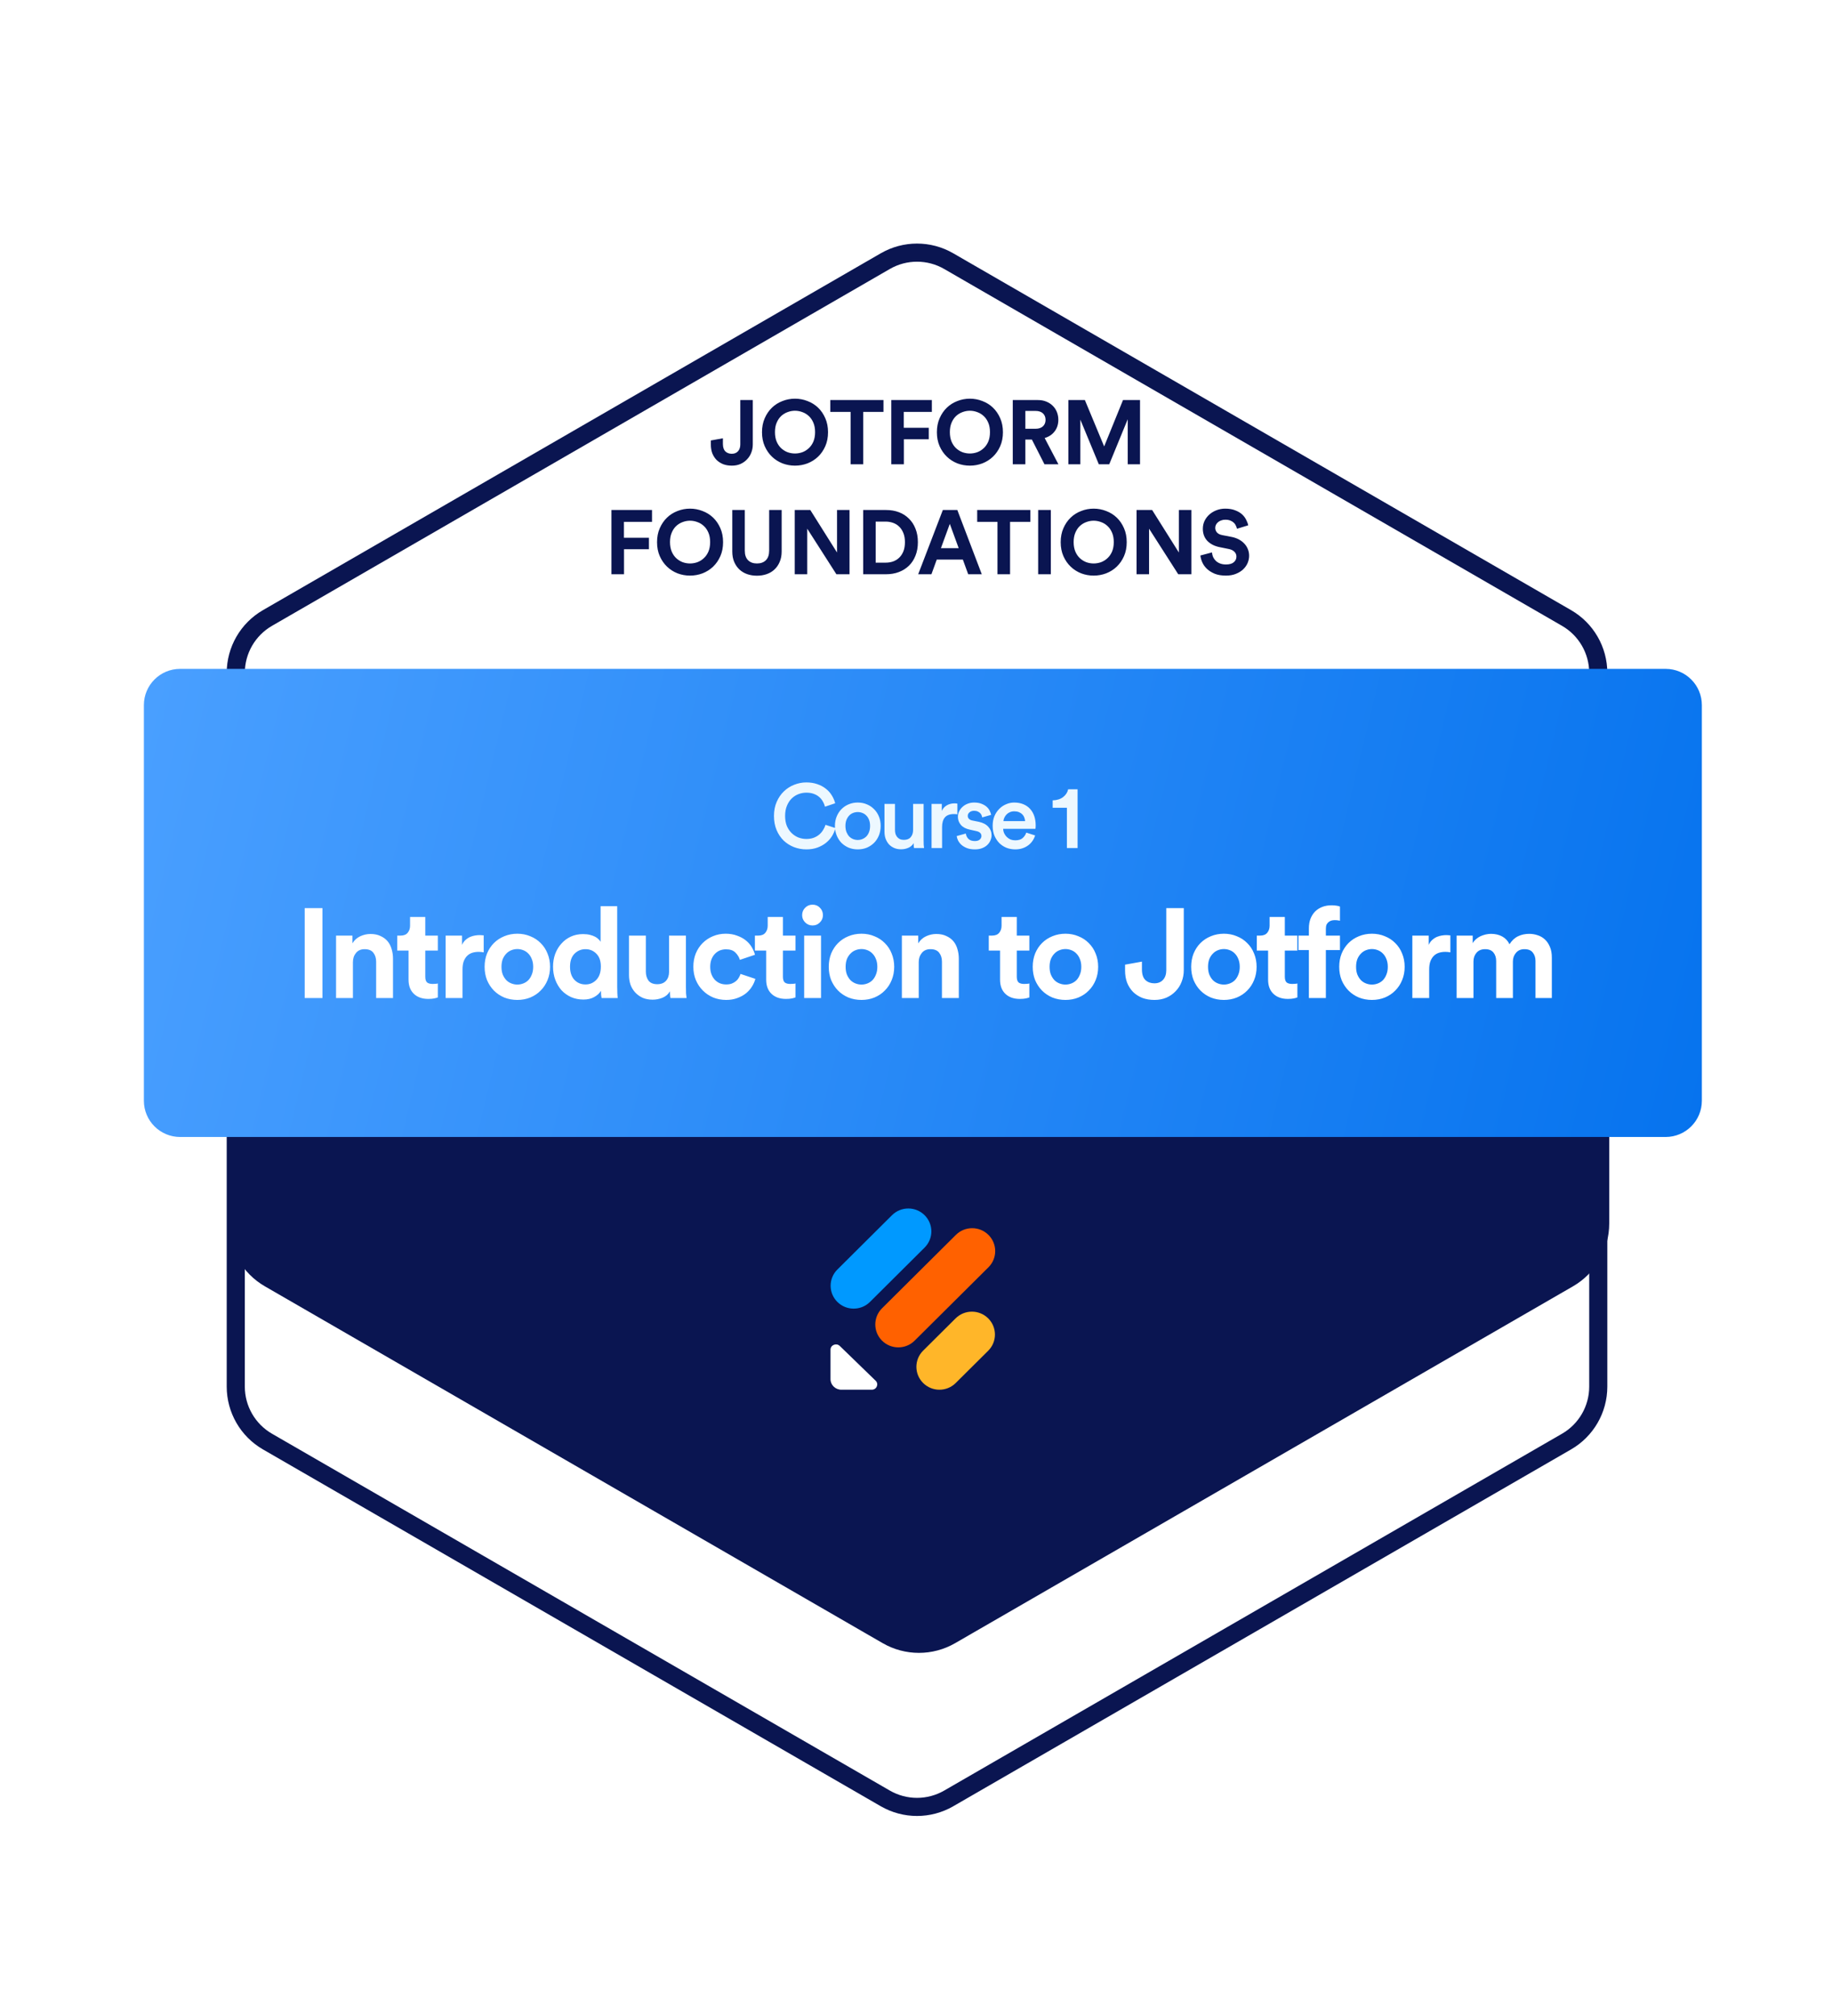 <svg width="150" height="165" viewBox="0 0 150 165" fill="none" xmlns="http://www.w3.org/2000/svg">
    <g filter="url(#filter0_dd_2906_10912)">
        <path d="M72.117 7.382C73.952 6.322 76.214 6.322 78.05 7.382L128.637 36.588C130.473 37.648 131.604 39.607 131.604 41.727V100.14C131.604 102.26 130.473 104.218 128.637 105.278L78.05 134.485C76.214 135.545 73.952 135.545 72.117 134.485L21.529 105.278C19.693 104.218 18.562 102.26 18.562 100.14V41.727C18.562 39.607 19.693 37.648 21.529 36.588L72.117 7.382Z" fill="white"/>
        <path d="M72.487 8.024C74.094 7.096 76.073 7.096 77.679 8.024L128.266 37.231C129.873 38.158 130.862 39.872 130.862 41.727V100.14C130.862 101.995 129.873 103.709 128.266 104.636L77.679 133.843C76.073 134.77 74.094 134.77 72.487 133.843L21.9 104.636C20.294 103.709 19.304 101.995 19.304 100.14V41.727C19.304 39.872 20.294 38.158 21.9 37.231L72.487 8.024Z" stroke="#0A1551" stroke-width="1.483"/>
    </g>
    <path d="M75.239 71.675H75.259L75.278 71.674L125.555 69.035C128.525 68.879 131.018 71.245 131.018 74.219V100.14C131.018 101.995 130.029 103.709 128.423 104.636L77.835 133.843C76.229 134.77 74.25 134.77 72.644 133.843L22.056 104.636C20.45 103.709 19.46 101.995 19.46 100.14V76.867C19.46 73.999 21.785 71.675 24.652 71.675H75.239Z" fill="#0A1551" stroke="#0A1551" stroke-width="1.483"/>
    <path d="M71.695 113.005C71.975 113.277 71.777 113.742 71.379 113.742H68.891C68.4 113.742 68 113.355 68 112.879V110.466C68 110.081 68.48 109.889 68.76 110.16L71.695 113.005Z" fill="white"/>
    <path d="M75.585 113.193C74.848 112.461 74.848 111.275 75.585 110.543L78.243 107.902C78.98 107.17 80.174 107.17 80.911 107.902C81.648 108.634 81.648 109.82 80.911 110.552L78.252 113.193C77.516 113.925 76.321 113.925 75.585 113.193Z" fill="#FFB629"/>
    <path d="M68.562 106.557C67.826 105.825 67.826 104.638 68.562 103.906L73.036 99.458C73.773 98.726 74.967 98.726 75.704 99.458C76.441 100.19 76.441 101.377 75.704 102.109L71.23 106.557C70.493 107.288 69.299 107.288 68.562 106.557Z" fill="#0099FF"/>
    <path d="M72.219 109.727C71.483 108.995 71.483 107.809 72.219 107.077L78.265 101.071C79.001 100.339 80.196 100.339 80.932 101.071C81.669 101.803 81.669 102.99 80.932 103.721L74.887 109.727C74.15 110.459 72.956 110.459 72.219 109.727Z" fill="#FF6100"/>
    <path d="M11.781 57.711C11.781 56.072 13.109 54.744 14.748 54.744H136.377C138.015 54.744 139.344 56.072 139.344 57.711V73.901V90.091C139.344 91.729 138.015 93.057 136.377 93.057H14.748C13.109 93.057 11.781 91.729 11.781 90.091V57.711Z" fill="url(#paint0_linear_2906_10912)"/>
    <path d="M66.026 69.518C65.67 69.518 65.331 69.456 65.01 69.333C64.693 69.209 64.412 69.031 64.164 68.799C63.922 68.561 63.729 68.275 63.586 67.938C63.442 67.597 63.371 67.212 63.371 66.781C63.371 66.351 63.445 65.968 63.593 65.632C63.742 65.291 63.937 65.004 64.179 64.772C64.426 64.534 64.708 64.354 65.025 64.23C65.346 64.102 65.677 64.037 66.018 64.037C66.35 64.037 66.649 64.084 66.916 64.178C67.183 64.267 67.415 64.391 67.613 64.549C67.811 64.702 67.974 64.883 68.102 65.091C68.231 65.298 68.325 65.516 68.384 65.743L67.546 66.025C67.507 65.867 67.445 65.719 67.361 65.58C67.282 65.437 67.178 65.313 67.049 65.209C66.926 65.105 66.777 65.024 66.604 64.965C66.436 64.905 66.241 64.876 66.018 64.876C65.801 64.876 65.588 64.915 65.381 64.994C65.173 65.073 64.987 65.192 64.824 65.35C64.661 65.508 64.53 65.709 64.431 65.951C64.332 66.188 64.283 66.465 64.283 66.781C64.283 67.088 64.33 67.36 64.424 67.597C64.523 67.83 64.654 68.025 64.817 68.183C64.98 68.341 65.165 68.463 65.373 68.547C65.586 68.626 65.803 68.665 66.026 68.665C66.248 68.665 66.446 68.633 66.619 68.569C66.792 68.505 66.943 68.418 67.072 68.309C67.2 68.201 67.306 68.077 67.39 67.938C67.479 67.8 67.546 67.657 67.591 67.508L68.406 67.775C68.347 67.998 68.253 68.215 68.125 68.428C67.996 68.636 67.831 68.821 67.628 68.984C67.43 69.142 67.198 69.271 66.931 69.37C66.664 69.469 66.362 69.518 66.026 69.518ZM70.231 68.747C70.365 68.747 70.491 68.722 70.609 68.673C70.733 68.623 70.842 68.552 70.936 68.458C71.03 68.359 71.104 68.238 71.158 68.094C71.213 67.951 71.24 67.785 71.24 67.597C71.24 67.409 71.213 67.246 71.158 67.108C71.104 66.964 71.03 66.846 70.936 66.752C70.842 66.653 70.733 66.581 70.609 66.537C70.491 66.487 70.365 66.463 70.231 66.463C70.098 66.463 69.969 66.487 69.845 66.537C69.727 66.581 69.62 66.653 69.526 66.752C69.438 66.846 69.363 66.964 69.304 67.108C69.25 67.246 69.222 67.409 69.222 67.597C69.222 67.785 69.25 67.951 69.304 68.094C69.363 68.238 69.438 68.359 69.526 68.458C69.62 68.552 69.727 68.623 69.845 68.673C69.969 68.722 70.098 68.747 70.231 68.747ZM70.231 65.684C70.503 65.684 70.753 65.733 70.98 65.832C71.208 65.926 71.405 66.06 71.573 66.233C71.742 66.401 71.873 66.601 71.966 66.833C72.06 67.066 72.107 67.32 72.107 67.597C72.107 67.874 72.06 68.131 71.966 68.369C71.873 68.601 71.742 68.804 71.573 68.977C71.405 69.145 71.208 69.278 70.98 69.377C70.753 69.471 70.503 69.518 70.231 69.518C69.964 69.518 69.714 69.471 69.482 69.377C69.255 69.278 69.057 69.145 68.889 68.977C68.725 68.804 68.597 68.601 68.503 68.369C68.409 68.131 68.362 67.874 68.362 67.597C68.362 67.32 68.409 67.066 68.503 66.833C68.597 66.601 68.725 66.401 68.889 66.233C69.057 66.06 69.255 65.926 69.482 65.832C69.714 65.733 69.964 65.684 70.231 65.684ZM74.807 69.006C74.718 69.17 74.577 69.296 74.384 69.385C74.196 69.469 73.996 69.511 73.783 69.511C73.566 69.511 73.373 69.474 73.205 69.4C73.037 69.325 72.893 69.224 72.775 69.095C72.661 68.962 72.572 68.809 72.508 68.636C72.448 68.463 72.419 68.275 72.419 68.072V65.795H73.279V67.916C73.279 68.03 73.291 68.136 73.316 68.235C73.346 68.334 73.39 68.421 73.45 68.495C73.509 68.569 73.583 68.628 73.672 68.673C73.766 68.717 73.877 68.739 74.006 68.739C74.258 68.739 74.446 68.665 74.569 68.517C74.698 68.364 74.762 68.168 74.762 67.931V65.795H75.623V68.747C75.623 68.895 75.625 69.026 75.63 69.14C75.64 69.249 75.65 69.338 75.66 69.407H74.836C74.826 69.367 74.819 69.311 74.814 69.236C74.809 69.157 74.807 69.081 74.807 69.006ZM78.388 66.648C78.289 66.633 78.195 66.626 78.106 66.626C77.77 66.626 77.523 66.717 77.365 66.9C77.212 67.083 77.135 67.345 77.135 67.686V69.407H76.275V65.795H77.113V66.374C77.197 66.176 77.333 66.022 77.521 65.914C77.709 65.805 77.921 65.751 78.158 65.751C78.213 65.751 78.26 65.753 78.299 65.758C78.339 65.763 78.369 65.768 78.388 65.773V66.648ZM79.082 68.22C79.097 68.383 79.164 68.527 79.283 68.65C79.406 68.774 79.584 68.836 79.817 68.836C79.995 68.836 80.128 68.796 80.217 68.717C80.311 68.633 80.358 68.534 80.358 68.421C80.358 68.322 80.323 68.238 80.254 68.168C80.185 68.099 80.079 68.05 79.935 68.02L79.401 67.901C79.08 67.832 78.838 67.704 78.675 67.516C78.511 67.323 78.43 67.1 78.43 66.848C78.43 66.69 78.465 66.542 78.534 66.403C78.603 66.26 78.697 66.136 78.816 66.032C78.934 65.924 79.073 65.84 79.231 65.78C79.394 65.716 79.57 65.684 79.757 65.684C80.01 65.684 80.22 65.721 80.388 65.795C80.561 65.864 80.702 65.951 80.811 66.055C80.919 66.159 80.998 66.27 81.048 66.388C81.102 66.502 81.137 66.603 81.152 66.692L80.425 66.9C80.415 66.851 80.398 66.794 80.373 66.73C80.348 66.665 80.309 66.606 80.254 66.552C80.205 66.497 80.138 66.453 80.054 66.418C79.975 66.379 79.876 66.359 79.757 66.359C79.604 66.359 79.478 66.401 79.379 66.485C79.285 66.564 79.238 66.66 79.238 66.774C79.238 66.873 79.27 66.954 79.335 67.019C79.399 67.083 79.488 67.128 79.602 67.152L80.15 67.263C80.492 67.338 80.749 67.474 80.922 67.671C81.1 67.864 81.189 68.094 81.189 68.361C81.189 68.5 81.159 68.638 81.1 68.776C81.045 68.91 80.961 69.034 80.848 69.147C80.739 69.256 80.598 69.345 80.425 69.414C80.252 69.484 80.052 69.518 79.824 69.518C79.562 69.518 79.34 69.481 79.157 69.407C78.974 69.333 78.823 69.241 78.704 69.132C78.586 69.019 78.497 68.9 78.437 68.776C78.378 68.648 78.343 68.532 78.333 68.428L79.082 68.22ZM83.932 67.204C83.927 67.1 83.905 67.001 83.865 66.908C83.831 66.809 83.776 66.722 83.702 66.648C83.628 66.574 83.537 66.514 83.428 66.47C83.319 66.425 83.19 66.403 83.042 66.403C82.909 66.403 82.787 66.428 82.679 66.477C82.575 66.522 82.486 66.584 82.412 66.663C82.338 66.737 82.278 66.823 82.234 66.922C82.189 67.016 82.164 67.11 82.159 67.204H83.932ZM84.755 68.376C84.706 68.534 84.634 68.683 84.54 68.821C84.446 68.959 84.33 69.081 84.192 69.184C84.053 69.288 83.895 69.37 83.717 69.429C83.539 69.489 83.341 69.518 83.124 69.518C82.876 69.518 82.642 69.476 82.419 69.392C82.197 69.303 82.001 69.177 81.833 69.014C81.665 68.846 81.529 68.643 81.425 68.406C81.326 68.163 81.277 67.889 81.277 67.582C81.277 67.296 81.324 67.036 81.418 66.804C81.517 66.571 81.648 66.374 81.811 66.21C81.974 66.042 82.162 65.914 82.375 65.825C82.587 65.731 82.807 65.684 83.035 65.684C83.311 65.684 83.559 65.728 83.776 65.817C83.999 65.906 84.184 66.032 84.332 66.196C84.486 66.359 84.602 66.556 84.681 66.789C84.76 67.016 84.8 67.273 84.8 67.56C84.8 67.629 84.797 67.691 84.792 67.746C84.787 67.795 84.782 67.825 84.778 67.835H82.137C82.142 67.973 82.172 68.099 82.226 68.213C82.281 68.327 82.352 68.425 82.441 68.51C82.53 68.594 82.632 68.66 82.745 68.71C82.864 68.754 82.99 68.776 83.124 68.776C83.386 68.776 83.586 68.717 83.724 68.599C83.868 68.475 83.969 68.324 84.028 68.146L84.755 68.376ZM87.355 69.407V66.114H86.19V65.506C86.536 65.496 86.82 65.407 87.043 65.239C87.266 65.066 87.404 64.853 87.458 64.601H88.23V69.407H87.355Z" fill="#EDF8FF"/>
    <path d="M24.948 81.684V74.323H26.402V81.684H24.948ZM28.897 81.684H27.516V76.576H28.855V77.209C29.015 76.946 29.229 76.752 29.499 76.627C29.776 76.503 30.053 76.441 30.33 76.441C30.648 76.441 30.922 76.496 31.15 76.607C31.385 76.71 31.579 76.852 31.731 77.032C31.884 77.212 31.994 77.427 32.064 77.676C32.14 77.925 32.178 78.188 32.178 78.465V81.684H30.797V78.704C30.797 78.413 30.721 78.171 30.569 77.977C30.423 77.784 30.184 77.686 29.852 77.686C29.547 77.686 29.312 77.79 29.146 77.998C28.98 78.199 28.897 78.448 28.897 78.746V81.684ZM34.821 76.576H35.849V77.801H34.821V79.94C34.821 80.161 34.869 80.317 34.966 80.407C35.07 80.49 35.222 80.531 35.423 80.531C35.506 80.531 35.589 80.528 35.672 80.521C35.755 80.514 35.814 80.504 35.849 80.49V81.632C35.786 81.66 35.69 81.688 35.558 81.715C35.433 81.743 35.271 81.757 35.07 81.757C34.572 81.757 34.177 81.618 33.886 81.341C33.596 81.064 33.45 80.677 33.45 80.178V77.801H32.526V76.576H32.786C33.056 76.576 33.253 76.499 33.378 76.347C33.509 76.188 33.575 75.994 33.575 75.766V75.049H34.821V76.576ZM39.604 77.946C39.466 77.918 39.327 77.905 39.189 77.905C39.009 77.905 38.839 77.929 38.68 77.977C38.521 78.026 38.383 78.105 38.265 78.216C38.147 78.327 38.05 78.476 37.974 78.662C37.905 78.843 37.87 79.071 37.87 79.348V81.684H36.489V76.576H37.829V77.334C37.905 77.167 38.002 77.032 38.12 76.929C38.244 76.818 38.372 76.735 38.504 76.679C38.642 76.624 38.777 76.586 38.909 76.565C39.047 76.544 39.172 76.534 39.282 76.534C39.338 76.534 39.39 76.537 39.438 76.544C39.493 76.544 39.549 76.548 39.604 76.555V77.946ZM42.358 80.583C42.524 80.583 42.687 80.552 42.846 80.49C43.005 80.428 43.144 80.338 43.261 80.22C43.379 80.095 43.473 79.943 43.542 79.763C43.618 79.583 43.656 79.372 43.656 79.13C43.656 78.888 43.618 78.676 43.542 78.496C43.473 78.316 43.379 78.168 43.261 78.05C43.144 77.925 43.005 77.832 42.846 77.77C42.687 77.707 42.524 77.676 42.358 77.676C42.192 77.676 42.029 77.707 41.87 77.77C41.711 77.832 41.572 77.925 41.455 78.05C41.337 78.168 41.24 78.316 41.164 78.496C41.095 78.676 41.06 78.888 41.06 79.13C41.06 79.372 41.095 79.583 41.164 79.763C41.24 79.943 41.337 80.095 41.455 80.22C41.572 80.338 41.711 80.428 41.87 80.49C42.029 80.552 42.192 80.583 42.358 80.583ZM42.358 76.42C42.739 76.42 43.092 76.489 43.417 76.627C43.749 76.759 44.033 76.946 44.269 77.188C44.511 77.424 44.698 77.707 44.829 78.04C44.968 78.372 45.037 78.735 45.037 79.13C45.037 79.524 44.968 79.888 44.829 80.22C44.698 80.545 44.511 80.829 44.269 81.071C44.033 81.314 43.749 81.504 43.417 81.642C43.092 81.774 42.739 81.84 42.358 81.84C41.977 81.84 41.621 81.774 41.289 81.642C40.963 81.504 40.68 81.314 40.437 81.071C40.202 80.829 40.015 80.545 39.877 80.22C39.745 79.888 39.679 79.524 39.679 79.13C39.679 78.735 39.745 78.372 39.877 78.04C40.015 77.707 40.202 77.424 40.437 77.188C40.68 76.946 40.963 76.759 41.289 76.627C41.621 76.489 41.977 76.42 42.358 76.42ZM50.535 80.76C50.535 80.933 50.539 81.106 50.546 81.279C50.553 81.445 50.563 81.58 50.577 81.684H49.258C49.244 81.629 49.23 81.546 49.217 81.435C49.21 81.324 49.206 81.21 49.206 81.092C49.089 81.293 48.905 81.463 48.656 81.601C48.414 81.739 48.12 81.809 47.773 81.809C47.407 81.809 47.071 81.743 46.766 81.611C46.462 81.473 46.199 81.286 45.977 81.051C45.763 80.808 45.593 80.525 45.468 80.199C45.344 79.867 45.282 79.507 45.282 79.119C45.282 78.746 45.34 78.396 45.458 78.071C45.583 77.745 45.752 77.465 45.967 77.23C46.181 76.987 46.438 76.797 46.735 76.659C47.04 76.52 47.372 76.451 47.732 76.451C47.953 76.451 48.144 76.472 48.303 76.513C48.469 76.555 48.611 76.607 48.729 76.669C48.846 76.731 48.94 76.8 49.009 76.877C49.085 76.946 49.141 77.015 49.175 77.084V74.167H50.535V80.76ZM46.673 79.119C46.673 79.576 46.791 79.933 47.026 80.189C47.268 80.445 47.573 80.573 47.94 80.573C48.292 80.573 48.59 80.445 48.833 80.189C49.075 79.933 49.196 79.573 49.196 79.109C49.196 78.652 49.075 78.303 48.833 78.06C48.59 77.811 48.292 77.686 47.94 77.686C47.587 77.686 47.285 77.811 47.036 78.06C46.794 78.309 46.673 78.662 46.673 79.119ZM54.895 81.684C54.881 81.629 54.871 81.549 54.864 81.445C54.857 81.341 54.853 81.237 54.853 81.134C54.715 81.376 54.511 81.552 54.241 81.663C53.978 81.767 53.711 81.819 53.441 81.819C53.13 81.819 52.853 81.767 52.611 81.663C52.375 81.552 52.175 81.407 52.008 81.227C51.842 81.047 51.714 80.836 51.624 80.594C51.541 80.345 51.5 80.082 51.5 79.805V76.576H52.881V79.524C52.881 79.815 52.953 80.061 53.099 80.261C53.251 80.455 53.49 80.552 53.815 80.552C54.127 80.552 54.365 80.459 54.532 80.272C54.698 80.085 54.781 79.843 54.781 79.545V76.576H56.162V80.76C56.162 80.961 56.165 81.144 56.172 81.31C56.186 81.469 56.2 81.594 56.214 81.684H54.895ZM59.448 77.697C59.268 77.697 59.099 77.728 58.94 77.79C58.787 77.853 58.652 77.946 58.535 78.071C58.417 78.188 58.324 78.337 58.254 78.517C58.185 78.697 58.151 78.901 58.151 79.13C58.151 79.358 58.185 79.562 58.254 79.742C58.324 79.922 58.417 80.075 58.535 80.199C58.659 80.324 58.798 80.417 58.95 80.48C59.109 80.542 59.279 80.573 59.459 80.573C59.632 80.573 59.784 80.549 59.916 80.5C60.054 80.445 60.172 80.376 60.269 80.293C60.366 80.21 60.442 80.116 60.497 80.012C60.559 79.909 60.604 79.808 60.632 79.711L61.847 80.116C61.791 80.331 61.698 80.542 61.566 80.749C61.442 80.95 61.279 81.134 61.078 81.3C60.878 81.459 60.642 81.587 60.373 81.684C60.102 81.788 59.798 81.84 59.459 81.84C59.085 81.84 58.732 81.774 58.4 81.642C58.074 81.504 57.791 81.314 57.548 81.071C57.306 80.829 57.116 80.545 56.977 80.22C56.839 79.888 56.77 79.524 56.77 79.13C56.77 78.735 56.835 78.372 56.967 78.04C57.105 77.707 57.292 77.424 57.528 77.188C57.77 76.946 58.05 76.759 58.369 76.627C58.694 76.489 59.044 76.42 59.417 76.42C59.763 76.42 60.071 76.472 60.341 76.576C60.618 76.672 60.857 76.8 61.058 76.96C61.258 77.119 61.421 77.302 61.546 77.51C61.67 77.718 61.76 77.929 61.816 78.143L60.58 78.559C60.518 78.344 60.397 78.147 60.217 77.967C60.044 77.787 59.788 77.697 59.448 77.697ZM64.104 76.576H65.132V77.801H64.104V79.94C64.104 80.161 64.152 80.317 64.249 80.407C64.353 80.49 64.505 80.531 64.706 80.531C64.789 80.531 64.872 80.528 64.955 80.521C65.038 80.514 65.097 80.504 65.132 80.49V81.632C65.069 81.66 64.972 81.688 64.841 81.715C64.716 81.743 64.554 81.757 64.353 81.757C63.855 81.757 63.46 81.618 63.169 81.341C62.879 81.064 62.733 80.677 62.733 80.178V77.801H61.809V76.576H62.069C62.339 76.576 62.536 76.499 62.661 76.347C62.792 76.188 62.858 75.994 62.858 75.766V75.049H64.104V76.576ZM65.843 81.684V76.576H67.224V81.684H65.843ZM65.677 74.904C65.677 74.662 65.76 74.457 65.926 74.291C66.093 74.125 66.293 74.042 66.529 74.042C66.771 74.042 66.972 74.125 67.131 74.291C67.297 74.457 67.38 74.662 67.38 74.904C67.38 75.132 67.297 75.33 67.131 75.496C66.972 75.662 66.771 75.745 66.529 75.745C66.293 75.745 66.093 75.662 65.926 75.496C65.76 75.33 65.677 75.132 65.677 74.904ZM70.536 80.583C70.702 80.583 70.865 80.552 71.024 80.49C71.183 80.428 71.322 80.338 71.439 80.22C71.557 80.095 71.65 79.943 71.72 79.763C71.796 79.583 71.834 79.372 71.834 79.13C71.834 78.888 71.796 78.676 71.72 78.496C71.65 78.316 71.557 78.168 71.439 78.05C71.322 77.925 71.183 77.832 71.024 77.77C70.865 77.707 70.702 77.676 70.536 77.676C70.37 77.676 70.207 77.707 70.048 77.77C69.889 77.832 69.75 77.925 69.633 78.05C69.515 78.168 69.418 78.316 69.342 78.496C69.273 78.676 69.238 78.888 69.238 79.13C69.238 79.372 69.273 79.583 69.342 79.763C69.418 79.943 69.515 80.095 69.633 80.22C69.75 80.338 69.889 80.428 70.048 80.49C70.207 80.552 70.37 80.583 70.536 80.583ZM70.536 76.42C70.917 76.42 71.27 76.489 71.595 76.627C71.927 76.759 72.211 76.946 72.446 77.188C72.689 77.424 72.876 77.707 73.007 78.04C73.145 78.372 73.215 78.735 73.215 79.13C73.215 79.524 73.145 79.888 73.007 80.22C72.876 80.545 72.689 80.829 72.446 81.071C72.211 81.314 71.927 81.504 71.595 81.642C71.27 81.774 70.917 81.84 70.536 81.84C70.155 81.84 69.799 81.774 69.466 81.642C69.141 81.504 68.857 81.314 68.615 81.071C68.38 80.829 68.193 80.545 68.054 80.22C67.923 79.888 67.857 79.524 67.857 79.13C67.857 78.735 67.923 78.372 68.054 78.04C68.193 77.707 68.38 77.424 68.615 77.188C68.857 76.946 69.141 76.759 69.466 76.627C69.799 76.489 70.155 76.42 70.536 76.42ZM75.224 81.684H73.843V76.576H75.183V77.209C75.342 76.946 75.557 76.752 75.827 76.627C76.103 76.503 76.38 76.441 76.657 76.441C76.976 76.441 77.249 76.496 77.478 76.607C77.713 76.71 77.907 76.852 78.059 77.032C78.211 77.212 78.322 77.427 78.391 77.676C78.467 77.925 78.505 78.188 78.505 78.465V81.684H77.124V78.704C77.124 78.413 77.048 78.171 76.896 77.977C76.751 77.784 76.512 77.686 76.18 77.686C75.875 77.686 75.64 77.79 75.474 77.998C75.307 78.199 75.224 78.448 75.224 78.746V81.684ZM83.252 76.576H84.28V77.801H83.252V79.94C83.252 80.161 83.301 80.317 83.398 80.407C83.501 80.49 83.654 80.531 83.855 80.531C83.938 80.531 84.021 80.528 84.104 80.521C84.187 80.514 84.246 80.504 84.28 80.49V81.632C84.218 81.66 84.121 81.688 83.989 81.715C83.865 81.743 83.702 81.757 83.501 81.757C83.003 81.757 82.609 81.618 82.318 81.341C82.027 81.064 81.882 80.677 81.882 80.178V77.801H80.958V76.576H81.217C81.487 76.576 81.684 76.499 81.809 76.347C81.941 76.188 82.006 75.994 82.006 75.766V75.049H83.252V76.576ZM87.236 80.583C87.402 80.583 87.564 80.552 87.724 80.49C87.883 80.428 88.021 80.338 88.139 80.22C88.257 80.095 88.35 79.943 88.419 79.763C88.496 79.583 88.534 79.372 88.534 79.13C88.534 78.888 88.496 78.676 88.419 78.496C88.35 78.316 88.257 78.168 88.139 78.05C88.021 77.925 87.883 77.832 87.724 77.77C87.564 77.707 87.402 77.676 87.236 77.676C87.07 77.676 86.907 77.707 86.748 77.77C86.588 77.832 86.45 77.925 86.332 78.05C86.215 78.168 86.118 78.316 86.042 78.496C85.972 78.676 85.938 78.888 85.938 79.13C85.938 79.372 85.972 79.583 86.042 79.763C86.118 79.943 86.215 80.095 86.332 80.22C86.45 80.338 86.588 80.428 86.748 80.49C86.907 80.552 87.07 80.583 87.236 80.583ZM87.236 76.42C87.617 76.42 87.969 76.489 88.295 76.627C88.627 76.759 88.911 76.946 89.146 77.188C89.388 77.424 89.575 77.707 89.707 78.04C89.845 78.372 89.915 78.735 89.915 79.13C89.915 79.524 89.845 79.888 89.707 80.22C89.575 80.545 89.388 80.829 89.146 81.071C88.911 81.314 88.627 81.504 88.295 81.642C87.969 81.774 87.617 81.84 87.236 81.84C86.855 81.84 86.499 81.774 86.166 81.642C85.841 81.504 85.557 81.314 85.315 81.071C85.079 80.829 84.893 80.545 84.754 80.22C84.623 79.888 84.557 79.524 84.557 79.13C84.557 78.735 84.623 78.372 84.754 78.04C84.893 77.707 85.079 77.424 85.315 77.188C85.557 76.946 85.841 76.759 86.166 76.627C86.499 76.489 86.855 76.42 87.236 76.42ZM92.118 78.953L93.499 78.704V79.379C93.505 79.76 93.602 80.04 93.789 80.22C93.983 80.393 94.225 80.48 94.516 80.48C94.821 80.48 95.059 80.383 95.233 80.189C95.406 79.995 95.492 79.736 95.492 79.41V74.323H96.925V79.41C96.925 79.742 96.866 80.057 96.748 80.355C96.638 80.646 96.475 80.902 96.26 81.123C96.053 81.345 95.8 81.521 95.502 81.653C95.212 81.777 94.886 81.84 94.526 81.84C94.16 81.84 93.827 81.784 93.53 81.674C93.239 81.556 92.986 81.393 92.772 81.186C92.564 80.971 92.401 80.718 92.284 80.428C92.173 80.13 92.118 79.801 92.118 79.441V78.953ZM100.209 80.583C100.375 80.583 100.538 80.552 100.697 80.49C100.856 80.428 100.995 80.338 101.113 80.22C101.23 80.095 101.324 79.943 101.393 79.763C101.469 79.583 101.507 79.372 101.507 79.13C101.507 78.888 101.469 78.676 101.393 78.496C101.324 78.316 101.23 78.168 101.113 78.05C100.995 77.925 100.856 77.832 100.697 77.77C100.538 77.707 100.375 77.676 100.209 77.676C100.043 77.676 99.88 77.707 99.721 77.77C99.562 77.832 99.424 77.925 99.306 78.05C99.188 78.168 99.091 78.316 99.015 78.496C98.946 78.676 98.911 78.888 98.911 79.13C98.911 79.372 98.946 79.583 99.015 79.763C99.091 79.943 99.188 80.095 99.306 80.22C99.424 80.338 99.562 80.428 99.721 80.49C99.88 80.552 100.043 80.583 100.209 80.583ZM100.209 76.42C100.59 76.42 100.943 76.489 101.268 76.627C101.601 76.759 101.884 76.946 102.12 77.188C102.362 77.424 102.549 77.707 102.68 78.04C102.819 78.372 102.888 78.735 102.888 79.13C102.888 79.524 102.819 79.888 102.68 80.22C102.549 80.545 102.362 80.829 102.12 81.071C101.884 81.314 101.601 81.504 101.268 81.642C100.943 81.774 100.59 81.84 100.209 81.84C99.829 81.84 99.472 81.774 99.14 81.642C98.814 81.504 98.531 81.314 98.288 81.071C98.053 80.829 97.866 80.545 97.728 80.22C97.596 79.888 97.531 79.524 97.531 79.13C97.531 78.735 97.596 78.372 97.728 78.04C97.866 77.707 98.053 77.424 98.288 77.188C98.531 76.946 98.814 76.759 99.14 76.627C99.472 76.489 99.829 76.42 100.209 76.42ZM105.199 76.576H106.227V77.801H105.199V79.94C105.199 80.161 105.248 80.317 105.345 80.407C105.448 80.49 105.601 80.531 105.801 80.531C105.885 80.531 105.968 80.528 106.051 80.521C106.134 80.514 106.193 80.504 106.227 80.49V81.632C106.165 81.66 106.068 81.688 105.936 81.715C105.812 81.743 105.649 81.757 105.448 81.757C104.95 81.757 104.556 81.618 104.265 81.341C103.974 81.064 103.829 80.677 103.829 80.178V77.801H102.905V76.576H103.164C103.434 76.576 103.631 76.499 103.756 76.347C103.888 76.188 103.953 75.994 103.953 75.766V75.049H105.199V76.576ZM109.276 75.309C109.2 75.309 109.117 75.319 109.027 75.34C108.943 75.361 108.867 75.399 108.798 75.454C108.729 75.503 108.67 75.572 108.622 75.662C108.58 75.752 108.559 75.87 108.559 76.015V76.576H109.712V77.759H108.559V81.684H107.168V77.759H106.317V76.576H107.168V75.994C107.168 75.703 107.21 75.444 107.293 75.215C107.383 74.98 107.507 74.779 107.666 74.613C107.832 74.447 108.03 74.319 108.258 74.229C108.487 74.139 108.743 74.094 109.027 74.094C109.172 74.094 109.307 74.104 109.431 74.125C109.563 74.146 109.656 74.17 109.712 74.198V75.361C109.677 75.347 109.625 75.337 109.556 75.33C109.487 75.316 109.393 75.309 109.276 75.309ZM112.331 80.583C112.497 80.583 112.66 80.552 112.819 80.49C112.978 80.428 113.117 80.338 113.234 80.22C113.352 80.095 113.446 79.943 113.515 79.763C113.591 79.583 113.629 79.372 113.629 79.13C113.629 78.888 113.591 78.676 113.515 78.496C113.446 78.316 113.352 78.168 113.234 78.05C113.117 77.925 112.978 77.832 112.819 77.77C112.66 77.707 112.497 77.676 112.331 77.676C112.165 77.676 112.002 77.707 111.843 77.77C111.684 77.832 111.545 77.925 111.428 78.05C111.31 78.168 111.213 78.316 111.137 78.496C111.068 78.676 111.033 78.888 111.033 79.13C111.033 79.372 111.068 79.583 111.137 79.763C111.213 79.943 111.31 80.095 111.428 80.22C111.545 80.338 111.684 80.428 111.843 80.49C112.002 80.552 112.165 80.583 112.331 80.583ZM112.331 76.42C112.712 76.42 113.065 76.489 113.39 76.627C113.722 76.759 114.006 76.946 114.242 77.188C114.484 77.424 114.671 77.707 114.802 78.04C114.941 78.372 115.01 78.735 115.01 79.13C115.01 79.524 114.941 79.888 114.802 80.22C114.671 80.545 114.484 80.829 114.242 81.071C114.006 81.314 113.722 81.504 113.39 81.642C113.065 81.774 112.712 81.84 112.331 81.84C111.95 81.84 111.594 81.774 111.262 81.642C110.936 81.504 110.652 81.314 110.41 81.071C110.175 80.829 109.988 80.545 109.85 80.22C109.718 79.888 109.652 79.524 109.652 79.13C109.652 78.735 109.718 78.372 109.85 78.04C109.988 77.707 110.175 77.424 110.41 77.188C110.652 76.946 110.936 76.759 111.262 76.627C111.594 76.489 111.95 76.42 112.331 76.42ZM118.753 77.946C118.615 77.918 118.477 77.905 118.338 77.905C118.158 77.905 117.989 77.929 117.829 77.977C117.67 78.026 117.532 78.105 117.414 78.216C117.296 78.327 117.199 78.476 117.123 78.662C117.054 78.843 117.019 79.071 117.019 79.348V81.684H115.639V76.576H116.978V77.334C117.054 77.167 117.151 77.032 117.269 76.929C117.393 76.818 117.521 76.735 117.653 76.679C117.791 76.624 117.926 76.586 118.058 76.565C118.196 76.544 118.321 76.534 118.432 76.534C118.487 76.534 118.539 76.537 118.587 76.544C118.643 76.544 118.698 76.548 118.753 76.555V77.946ZM119.263 81.684V76.576H120.582V77.198C120.651 77.074 120.741 76.963 120.852 76.866C120.963 76.769 121.084 76.69 121.215 76.627C121.354 76.565 121.496 76.517 121.641 76.482C121.793 76.448 121.939 76.43 122.077 76.43C122.43 76.43 122.738 76.503 123.001 76.648C123.264 76.794 123.462 77.005 123.593 77.282C123.794 76.97 124.029 76.752 124.299 76.627C124.569 76.496 124.874 76.43 125.213 76.43C125.448 76.43 125.677 76.468 125.898 76.544C126.12 76.614 126.317 76.728 126.49 76.887C126.663 77.046 126.801 77.251 126.905 77.5C127.009 77.742 127.061 78.033 127.061 78.372V81.684H125.722V78.652C125.722 78.375 125.649 78.147 125.504 77.967C125.365 77.78 125.137 77.686 124.818 77.686C124.521 77.686 124.289 77.787 124.123 77.988C123.957 78.181 123.873 78.417 123.873 78.694V81.684H122.503V78.652C122.503 78.375 122.43 78.147 122.285 77.967C122.139 77.78 121.911 77.686 121.6 77.686C121.295 77.686 121.06 77.784 120.894 77.977C120.727 78.171 120.644 78.41 120.644 78.694V81.684H119.263Z" fill="white"/>
    <path d="M58.203 36.05L59.19 35.871V36.354C59.195 36.626 59.264 36.826 59.397 36.954C59.536 37.078 59.709 37.14 59.916 37.14C60.134 37.14 60.305 37.071 60.428 36.932C60.552 36.794 60.614 36.608 60.614 36.376V32.742H61.637V36.376C61.637 36.613 61.595 36.838 61.511 37.051C61.432 37.258 61.316 37.441 61.162 37.599C61.014 37.758 60.834 37.884 60.621 37.978C60.413 38.067 60.181 38.111 59.924 38.111C59.662 38.111 59.425 38.072 59.212 37.993C59.004 37.908 58.824 37.792 58.67 37.644C58.522 37.491 58.406 37.31 58.322 37.103C58.243 36.89 58.203 36.655 58.203 36.398V36.05ZM63.452 35.367C63.452 35.664 63.498 35.923 63.592 36.146C63.686 36.363 63.81 36.544 63.963 36.687C64.121 36.831 64.297 36.94 64.49 37.014C64.688 37.083 64.888 37.117 65.091 37.117C65.293 37.117 65.493 37.083 65.691 37.014C65.889 36.94 66.064 36.831 66.218 36.687C66.376 36.544 66.502 36.363 66.596 36.146C66.69 35.923 66.737 35.664 66.737 35.367C66.737 35.071 66.69 34.813 66.596 34.596C66.502 34.373 66.376 34.19 66.218 34.047C66.064 33.904 65.889 33.797 65.691 33.728C65.493 33.654 65.293 33.617 65.091 33.617C64.888 33.617 64.688 33.654 64.49 33.728C64.297 33.797 64.121 33.904 63.963 34.047C63.81 34.19 63.686 34.373 63.592 34.596C63.498 34.813 63.452 35.071 63.452 35.367ZM62.391 35.375C62.391 34.949 62.465 34.569 62.613 34.233C62.762 33.891 62.959 33.602 63.207 33.365C63.454 33.127 63.741 32.947 64.067 32.823C64.393 32.695 64.734 32.63 65.091 32.63C65.447 32.63 65.788 32.695 66.114 32.823C66.445 32.947 66.734 33.127 66.982 33.365C67.229 33.602 67.427 33.891 67.575 34.233C67.723 34.569 67.797 34.949 67.797 35.375C67.797 35.8 67.723 36.181 67.575 36.517C67.427 36.853 67.229 37.14 66.982 37.377C66.734 37.614 66.445 37.797 66.114 37.926C65.788 38.049 65.447 38.111 65.091 38.111C64.734 38.111 64.393 38.049 64.067 37.926C63.741 37.797 63.454 37.614 63.207 37.377C62.959 37.14 62.762 36.853 62.613 36.517C62.465 36.181 62.391 35.8 62.391 35.375ZM70.676 33.713V38H69.645V33.713H67.984V32.742H72.337V33.713H70.676ZM72.976 38V32.742H76.298V33.713H73.999V35.011H76.046V35.953H74.007V38H72.976ZM77.772 35.367C77.772 35.664 77.819 35.923 77.912 36.146C78.006 36.363 78.13 36.544 78.283 36.687C78.442 36.831 78.617 36.94 78.81 37.014C79.008 37.083 79.208 37.117 79.411 37.117C79.613 37.117 79.814 37.083 80.011 37.014C80.209 36.94 80.385 36.831 80.538 36.687C80.696 36.544 80.822 36.363 80.916 36.146C81.01 35.923 81.057 35.664 81.057 35.367C81.057 35.071 81.01 34.813 80.916 34.596C80.822 34.373 80.696 34.19 80.538 34.047C80.385 33.904 80.209 33.797 80.011 33.728C79.814 33.654 79.613 33.617 79.411 33.617C79.208 33.617 79.008 33.654 78.81 33.728C78.617 33.797 78.442 33.904 78.283 34.047C78.13 34.19 78.006 34.373 77.912 34.596C77.819 34.813 77.772 35.071 77.772 35.367ZM76.711 35.375C76.711 34.949 76.785 34.569 76.933 34.233C77.082 33.891 77.28 33.602 77.527 33.365C77.774 33.127 78.061 32.947 78.387 32.823C78.713 32.695 79.055 32.63 79.411 32.63C79.767 32.63 80.108 32.695 80.434 32.823C80.765 32.947 81.055 33.127 81.302 33.365C81.549 33.602 81.747 33.891 81.895 34.233C82.043 34.569 82.118 34.949 82.118 35.375C82.118 35.8 82.043 36.181 81.895 36.517C81.747 36.853 81.549 37.14 81.302 37.377C81.055 37.614 80.765 37.797 80.434 37.926C80.108 38.049 79.767 38.111 79.411 38.111C79.055 38.111 78.713 38.049 78.387 37.926C78.061 37.797 77.774 37.614 77.527 37.377C77.28 37.14 77.082 36.853 76.933 36.517C76.785 36.181 76.711 35.8 76.711 35.375ZM84.488 35.975H83.954V38H82.923V32.742H84.978C85.235 32.742 85.465 32.784 85.667 32.868C85.875 32.952 86.051 33.066 86.194 33.209C86.342 33.352 86.456 33.523 86.535 33.721C86.614 33.919 86.654 34.131 86.654 34.358C86.654 34.729 86.552 35.046 86.35 35.308C86.152 35.57 85.88 35.75 85.534 35.849L86.661 38H85.519L84.488 35.975ZM84.785 35.093C85.047 35.093 85.25 35.026 85.393 34.892C85.536 34.759 85.608 34.584 85.608 34.366C85.608 34.144 85.536 33.965 85.393 33.832C85.25 33.699 85.047 33.632 84.785 33.632H83.954V35.093H84.785ZM92.335 38V34.314L90.822 38H89.969L88.456 34.344V38H87.477V32.742H88.827L90.406 36.539L91.949 32.742H93.343V38H92.335ZM50.063 47V41.742H53.385V42.713H51.086V44.011H53.133V44.953H51.093V47H50.063ZM54.858 44.367C54.858 44.664 54.905 44.923 54.999 45.146C55.093 45.363 55.217 45.544 55.37 45.687C55.528 45.831 55.704 45.94 55.897 46.014C56.094 46.083 56.295 46.117 56.497 46.117C56.7 46.117 56.9 46.083 57.098 46.014C57.296 45.94 57.471 45.831 57.625 45.687C57.783 45.544 57.909 45.363 58.003 45.146C58.097 44.923 58.144 44.664 58.144 44.367C58.144 44.071 58.097 43.813 58.003 43.596C57.909 43.373 57.783 43.19 57.625 43.047C57.471 42.904 57.296 42.797 57.098 42.728C56.9 42.654 56.7 42.617 56.497 42.617C56.295 42.617 56.094 42.654 55.897 42.728C55.704 42.797 55.528 42.904 55.37 43.047C55.217 43.19 55.093 43.373 54.999 43.596C54.905 43.813 54.858 44.071 54.858 44.367ZM53.798 44.375C53.798 43.949 53.872 43.569 54.02 43.233C54.169 42.891 54.366 42.602 54.614 42.365C54.861 42.127 55.148 41.947 55.474 41.823C55.8 41.695 56.141 41.63 56.497 41.63C56.853 41.63 57.194 41.695 57.521 41.823C57.852 41.947 58.141 42.127 58.389 42.365C58.636 42.602 58.834 42.891 58.982 43.233C59.13 43.569 59.204 43.949 59.204 44.375C59.204 44.8 59.13 45.181 58.982 45.517C58.834 45.853 58.636 46.14 58.389 46.377C58.141 46.614 57.852 46.797 57.521 46.926C57.194 47.049 56.853 47.111 56.497 47.111C56.141 47.111 55.8 47.049 55.474 46.926C55.148 46.797 54.861 46.614 54.614 46.377C54.366 46.14 54.169 45.853 54.02 45.517C53.872 45.181 53.798 44.8 53.798 44.375ZM61.975 47.119C61.694 47.119 61.429 47.077 61.182 46.993C60.94 46.908 60.727 46.782 60.544 46.614C60.366 46.446 60.223 46.239 60.114 45.991C60.01 45.744 59.958 45.46 59.958 45.139V41.742H60.982V45.064C60.982 45.41 61.071 45.672 61.249 45.85C61.427 46.028 61.669 46.117 61.975 46.117C62.287 46.117 62.532 46.028 62.71 45.85C62.888 45.672 62.977 45.41 62.977 45.064V41.742H64V45.139C64 45.46 63.946 45.744 63.837 45.991C63.733 46.239 63.59 46.446 63.407 46.614C63.229 46.782 63.016 46.908 62.769 46.993C62.522 47.077 62.257 47.119 61.975 47.119ZM68.482 47L66.094 43.27V47H65.071V41.742H66.346L68.534 45.22V41.742H69.558V47H68.482ZM72.514 46.051C72.727 46.051 72.929 46.019 73.122 45.954C73.315 45.885 73.483 45.781 73.626 45.643C73.77 45.504 73.883 45.331 73.968 45.124C74.052 44.911 74.094 44.661 74.094 44.375C74.094 44.088 74.052 43.841 73.968 43.633C73.883 43.42 73.77 43.245 73.626 43.106C73.488 42.968 73.322 42.864 73.129 42.795C72.937 42.726 72.734 42.691 72.521 42.691H71.698V46.051H72.514ZM70.675 47V41.742H72.558C72.934 41.742 73.28 41.801 73.597 41.92C73.913 42.038 74.185 42.212 74.412 42.439C74.645 42.661 74.825 42.936 74.954 43.262C75.087 43.588 75.154 43.959 75.154 44.375C75.154 44.79 75.087 45.161 74.954 45.487C74.825 45.813 74.645 46.088 74.412 46.31C74.18 46.533 73.906 46.703 73.589 46.822C73.273 46.941 72.927 47 72.551 47H70.675ZM78.836 45.798H76.7L76.263 47H75.18L77.197 41.742H78.384L80.386 47H79.274L78.836 45.798ZM77.041 44.864H78.495L77.768 42.877L77.041 44.864ZM82.702 42.713V47H81.671V42.713H80.01V41.742H84.363V42.713H82.702ZM85.002 47V41.742H86.04V47H85.002ZM87.907 44.367C87.907 44.664 87.954 44.923 88.048 45.146C88.142 45.363 88.266 45.544 88.419 45.687C88.577 45.831 88.753 45.94 88.946 46.014C89.143 46.083 89.344 46.117 89.546 46.117C89.749 46.117 89.949 46.083 90.147 46.014C90.345 45.94 90.52 45.831 90.674 45.687C90.832 45.544 90.958 45.363 91.052 45.146C91.146 44.923 91.193 44.664 91.193 44.367C91.193 44.071 91.146 43.813 91.052 43.596C90.958 43.373 90.832 43.19 90.674 43.047C90.52 42.904 90.345 42.797 90.147 42.728C89.949 42.654 89.749 42.617 89.546 42.617C89.344 42.617 89.143 42.654 88.946 42.728C88.753 42.797 88.577 42.904 88.419 43.047C88.266 43.19 88.142 43.373 88.048 43.596C87.954 43.813 87.907 44.071 87.907 44.367ZM86.847 44.375C86.847 43.949 86.921 43.569 87.069 43.233C87.218 42.891 87.415 42.602 87.663 42.365C87.91 42.127 88.197 41.947 88.523 41.823C88.849 41.695 89.19 41.63 89.546 41.63C89.902 41.63 90.243 41.695 90.57 41.823C90.901 41.947 91.19 42.127 91.438 42.365C91.685 42.602 91.883 42.891 92.031 43.233C92.179 43.569 92.253 43.949 92.253 44.375C92.253 44.8 92.179 45.181 92.031 45.517C91.883 45.853 91.685 46.14 91.438 46.377C91.19 46.614 90.901 46.797 90.57 46.926C90.243 47.049 89.902 47.111 89.546 47.111C89.19 47.111 88.849 47.049 88.523 46.926C88.197 46.797 87.91 46.614 87.663 46.377C87.415 46.14 87.218 45.853 87.069 45.517C86.921 45.181 86.847 44.8 86.847 44.375ZM96.471 47L94.083 43.27V47H93.059V41.742H94.335L96.523 45.22V41.742H97.546V47H96.471ZM101.281 43.277C101.266 43.203 101.239 43.124 101.199 43.04C101.165 42.951 101.11 42.869 101.036 42.795C100.962 42.721 100.866 42.659 100.747 42.609C100.633 42.56 100.492 42.535 100.324 42.535C100.201 42.535 100.087 42.555 99.983 42.595C99.884 42.629 99.798 42.679 99.724 42.743C99.654 42.802 99.6 42.871 99.56 42.951C99.521 43.03 99.501 43.114 99.501 43.203C99.501 43.346 99.548 43.472 99.642 43.581C99.736 43.685 99.879 43.757 100.072 43.796L100.806 43.937C101.044 43.981 101.254 44.053 101.437 44.152C101.62 44.251 101.773 44.37 101.897 44.508C102.02 44.642 102.114 44.792 102.178 44.961C102.243 45.129 102.275 45.304 102.275 45.487C102.275 45.69 102.233 45.89 102.149 46.088C102.065 46.281 101.941 46.454 101.778 46.607C101.62 46.755 101.422 46.876 101.185 46.97C100.952 47.064 100.683 47.111 100.376 47.111C100.025 47.111 99.724 47.062 99.471 46.963C99.219 46.859 99.007 46.728 98.834 46.57C98.665 46.412 98.537 46.236 98.448 46.043C98.359 45.846 98.305 45.653 98.285 45.465L99.234 45.213C99.244 45.341 99.274 45.465 99.323 45.584C99.377 45.702 99.452 45.808 99.546 45.902C99.639 45.991 99.756 46.063 99.894 46.117C100.033 46.172 100.196 46.199 100.384 46.199C100.66 46.199 100.871 46.14 101.014 46.021C101.162 45.897 101.236 45.742 101.236 45.554C101.236 45.401 101.182 45.27 101.073 45.161C100.965 45.047 100.806 44.97 100.599 44.931L99.864 44.782C99.444 44.698 99.108 44.528 98.856 44.271C98.609 44.009 98.485 43.677 98.485 43.277C98.485 43.045 98.532 42.83 98.626 42.632C98.725 42.429 98.858 42.254 99.026 42.105C99.195 41.957 99.39 41.841 99.612 41.757C99.835 41.672 100.07 41.63 100.317 41.63C100.633 41.63 100.903 41.675 101.125 41.764C101.353 41.848 101.541 41.957 101.689 42.09C101.837 42.224 101.951 42.372 102.03 42.535C102.114 42.694 102.171 42.847 102.201 42.995L101.281 43.277Z" fill="#0A1551"/>
    <defs>
        <filter id="filter0_dd_2906_10912" x="0.763" y="0.654" width="148.64" height="164.292" filterUnits="userSpaceOnUse" color-interpolation-filters="sRGB">
            <feFlood flood-opacity="0" result="BackgroundImageFix"/>
            <feColorMatrix in="SourceAlpha" type="matrix" values="0 0 0 0 0 0 0 0 0 0 0 0 0 0 0 0 0 0 127 0" result="hardAlpha"/>
            <feOffset dy="1.483"/>
            <feGaussianBlur stdDeviation="2.967"/>
            <feColorMatrix type="matrix" values="0 0 0 0 0.145 0 0 0 0 0.176 0 0 0 0 0.357 0 0 0 0.04 0"/>
            <feBlend mode="normal" in2="BackgroundImageFix" result="effect1_dropShadow_2906_10912"/>
            <feColorMatrix in="SourceAlpha" type="matrix" values="0 0 0 0 0 0 0 0 0 0 0 0 0 0 0 0 0 0 127 0" result="hardAlpha"/>
            <feOffset dy="11.866"/>
            <feGaussianBlur stdDeviation="8.9"/>
            <feColorMatrix type="matrix" values="0 0 0 0 0.329 0 0 0 0 0.373 0 0 0 0 0.435 0 0 0 0.16 0"/>
            <feBlend mode="normal" in2="effect1_dropShadow_2906_10912" result="effect2_dropShadow_2906_10912"/>
            <feBlend mode="normal" in="SourceGraphic" in2="effect2_dropShadow_2906_10912" result="shape"/>
        </filter>
        <linearGradient id="paint0_linear_2906_10912" x1="139.344" y1="93.057" x2="11.021" y2="62.095" gradientUnits="userSpaceOnUse">
            <stop stop-color="#0673EE"/>
            <stop offset="1" stop-color="#499FFF"/>
        </linearGradient>
    </defs>
</svg>

